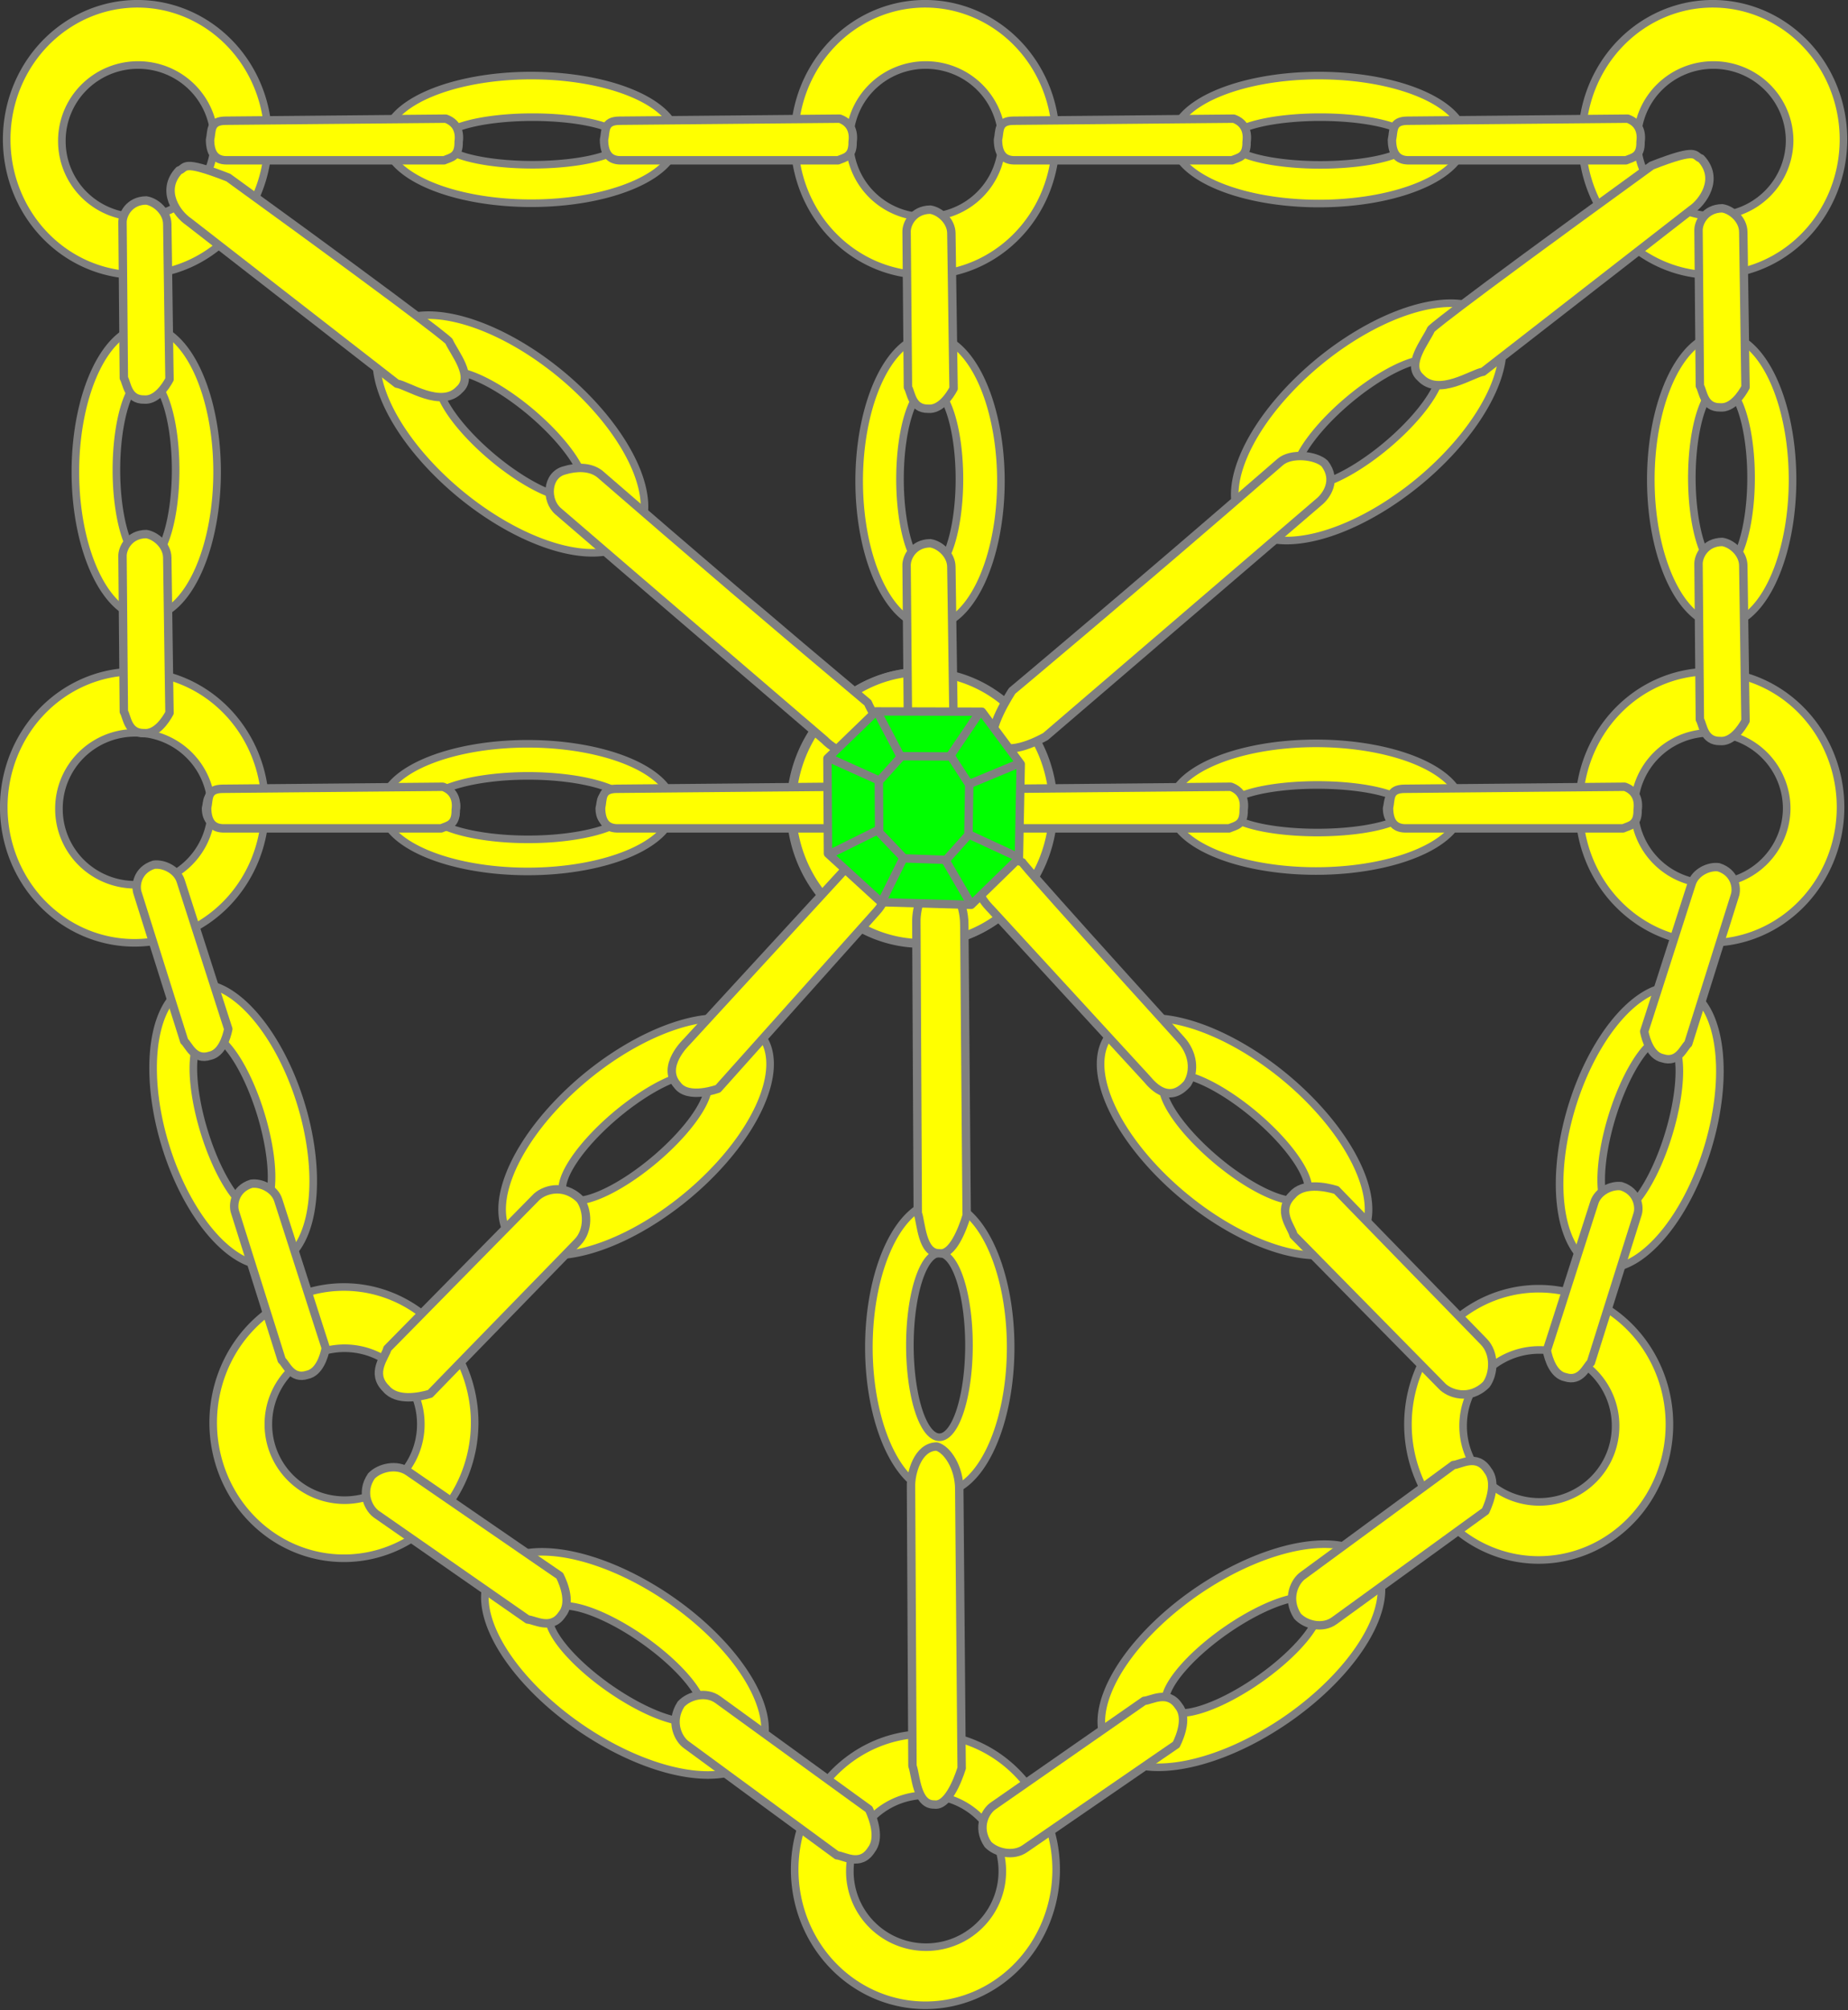 <?xml version="1.0" encoding="UTF-8" standalone="no"?>
<svg
   xmlns:dc="http://purl.org/dc/elements/1.1/"
   xmlns:cc="http://creativecommons.org/ns#"
   xmlns:rdf="http://www.w3.org/1999/02/22-rdf-syntax-ns#"
   xmlns:svg="http://www.w3.org/2000/svg"
   xmlns="http://www.w3.org/2000/svg"
   height="597.747"
   width="549.758"
   version="1.1"
   id="svg1537">
  <rect width="100%" height="100%" fill="#333333" stroke="none"/>

  <g
     stroke-linejoin="round"
     stroke-width="2.258"
     transform="matrix(1.107,0,0,1.107,-51.468,-39.223)"
     id="g1531">
    <g
       stroke-linecap="round"
       id="g1507">
      <g
         stroke-width="2.258"
         transform="translate(-544.13,346.74)"
         id="g1235"
         style="fill:#ffff00;stroke:#808080">
        <path
           id="path1231"
           d="m 127.17,405.084 a 38.909,40.348 0 0 0 -38.596,40.348 38.909,40.348 0 1 0 77.818,0 38.909,40.348 0 0 0 -39.223,-40.348 z m 0.588,18.215 a 22.684,22.524 0 0 1 22.607,22.525 22.684,22.524 0 1 1 -45.367,0 22.684,22.524 0 0 1 22.76,-22.525 z"
           transform="matrix(0.903,0,0,0.903,567.93,-331.384)"
           style="fill:#ffff00;stroke:#808080" />
      </g>
      <g
         stroke-width="2.258"
         transform="translate(-222.94,347.198)"
         id="g1241"
         style="fill:#ffff00;stroke:#808080">
        <path
           id="path1237"
           d="m 483.252,405.59 a 38.909,40.348 0 0 0 -39.115,40.348 38.909,40.348 0 0 0 77.818,0 38.909,40.348 0 0 0 -38.703,-40.348 z m 0.066,18.217 a 22.684,22.524 0 0 1 22.609,22.525 22.685,22.524 0 1 1 -45.369,0 22.684,22.524 0 0 1 22.76,-22.525 z"
           transform="matrix(0.903,0,0,0.903,246.74,-331.842)"
           style="fill:#ffff00;stroke:#808080" />
      </g>
      <g
         stroke-width="2.258"
         transform="translate(-387.807,466.862)"
         id="g1247"
         style="fill:#ffff00;stroke:#808080">
        <path
           id="path1243"
           d="m 300.742,538.053 a 38.909,40.348 0 0 0 -39.115,40.35 38.909,40.348 0 1 0 77.818,0 38.909,40.348 0 0 0 -38.703,-40.35 z m 0.066,18.217 a 22.684,22.524 0 0 1 22.609,22.525 22.685,22.524 0 1 1 -45.369,0 22.684,22.524 0 0 1 22.76,-22.525 z"
           transform="matrix(0.903,0,0,0.903,411.607,-451.505)"
           style="fill:#ffff00;stroke:#808080" />
      </g>
      <g
         stroke-width="2.258"
         transform="matrix(1,0,0,-1,165.67,962.77)"
         id="g1267"
         style="fill:#ffff00;stroke:#808080">
        <path
           id="path1257"
           d="m 419.408,481.582 a 23.21,47.918 55.62 0 0 -64.295,60.375 23.21,47.918 55.62 1 0 78.869,-54.439 23.21,47.918 55.62 0 0 -14.574,-5.936 z m -6.305,15.723 a 8.789,27.346 55.002 0 1 4.127,1.576 8.79,27.347 55.002 1 1 -44.803,31.371 8.789,27.346 55.002 0 1 40.676,-32.947 z"
           transform="matrix(0.903,0,0,-0.903,-141.87,947.413)"
           style="fill:#ffff00;stroke:#808080" />
        <g
           fill-rule="evenodd"
           stroke-width="2.258"
           id="g1265"
           style="fill:#ffff00;stroke:#808080">
          <path
             d="m 156.24,430.752 c 42.643,29.341 40.672,27.944 40.672,27.944 1.242,2.487 3.098,7.453 0.619,10.401 -2.931,4.391 -7.363,1.441 -9.239,1.364 l -40.447,-28.141 c -2.109,-1.325 -4.688,-5.792 -1.541,-10.405 2.138,-2.25 6.791,-3.366 9.937,-1.163 z"
             id="path1261"
             style="fill:#ffff00;stroke:#808080" />
          <path
             d="m 239.41,491.999 c 42.563,30.891 40.595,29.42 40.595,29.42 1.239,2.619 3.092,7.846 0.618,10.951 -2.925,4.623 -7.35,1.517 -9.222,1.436 l -40.371,-29.628 c -2.105,-1.395 -4.679,-6.098 -1.538,-10.955 2.134,-2.369 6.778,-3.544 9.918,-1.224 z"
             id="path1263"
             style="fill:#ffff00;stroke:#808080" />
        </g>
      </g>
      <g
         stroke-width="2.258"
         transform="translate(-0.043,180.234)"
         id="g1315"
         style="fill:#ffff00;stroke:#808080">
        <g
           transform="translate(-1.234,0.617)"
           id="g1285"
           style="fill:#ffff00;stroke:#808080">
          <path
             d="m -421.775,589.704 a 35.148,36.45 0 1 1 -70.296,0 35.148,36.45 0 1 1 70.296,0 z"
             stroke-width="2.258"
             transform="translate(752.339,-518.08)"
             id="path1281"
             style="fill:#ffff00;stroke:#808080" />
          <path
             d="m -434.793,590.355 a 21.479,21.479 0 1 1 -42.959,0 21.479,21.479 0 1 1 42.959,0 z"
             stroke-width="2.063"
             transform="matrix(1.07,0,0,1.12,783.944,-589.426)"
             id="path1283"
             style="fill:#ffff00;stroke:#808080" />
        </g>
        <g
           transform="translate(-1.85,0.617)"
           id="g1297"
           style="fill:#ffff00;stroke:#808080">
          <path
             id="path1293"
             d="m 182.074,243.49 a 43.399,18.986 0 0 0 -43.32,18.99 43.399,18.986 0 1 0 86.799,0 43.399,18.986 0 0 0 -43.479,-18.99 z m -0.242,9.549 a 30.579,9.439 0 0 1 31.057,9.441 30.579,9.439 0 1 1 -61.158,0 30.579,9.439 0 0 1 30.102,-9.441 z"
             transform="matrix(0.903,0,0,0.903,25.693,-165.494)"
             style="fill:#ffff00;stroke:#808080" />
        </g>
        <g
           fill-rule="evenodd"
           id="g1313"
           style="fill:#ffff00;stroke:#808080">
          <path
             d="M 99.219,67.505 C 158.486,67.053 158.637,67.053 158.637,67.053 c 2.79,0.827 3.882,2.706 3.469,5.127 0.101,3.329 -2.105,3.427 -3.921,4.072 H 99.822 c -2.849,0.087 -4.784,-1.002 -4.826,-4.524 0.548,-1.938 -0.175,-4.209 4.223,-4.223 z"
             transform="translate(6.897,0.586)"
             id="path1305"
             style="fill:#ffff00;stroke:#808080" />
          <path
             d="m 209.203,67.819 c 59.267,-0.452 59.418,-0.452 59.418,-0.452 2.79,0.827 3.882,2.706 3.469,5.127 0.101,3.329 -2.105,3.427 -3.921,4.072 H 209.806 c -2.849,0.087 -4.784,-1.002 -4.826,-4.524 0.548,-1.938 -0.175,-4.209 4.223,-4.223 z"
             transform="translate(2.708,0.272)"
             id="path1307"
             style="fill:#ffff00;stroke:#808080" />
          <path
             d="m 317.706,68.091 c 59.267,-0.452 59.418,-0.452 59.418,-0.452 2.79,0.827 3.882,2.706 3.469,5.127 0.101,3.329 -2.105,3.427 -3.921,4.072 h -58.362 c -2.849,0.087 -4.784,-1.002 -4.826,-4.524 0.548,-1.938 -0.175,-4.209 4.223,-4.223 z"
             id="path1309"
             style="fill:#ffff00;stroke:#808080" />
          <path
             d="m 423.501,68.091 c 59.267,-0.452 59.418,-0.452 59.418,-0.452 2.79,0.827 3.882,2.706 3.469,5.127 0.101,3.329 -2.105,3.427 -3.921,4.072 h -58.362 c -2.849,0.087 -4.784,-1.002 -4.826,-4.524 0.548,-1.938 -0.175,-4.209 4.223,-4.223 z"
             id="path1311"
             style="fill:#ffff00;stroke:#808080" />
        </g>
      </g>
      <g
         stroke-width="2.258"
         transform="translate(-599.642,1.969)"
         id="g1357"
         style="fill:#ffff00;stroke:#808080">
        <g
           transform="translate(0,-0.073)"
           id="g1321"
           style="fill:#ffff00;stroke:#808080">
          <path
             id="path1317"
             d="m 66.238,23.354 a 38.909,40.348 0 0 0 -39.117,40.35 38.91,40.349 0 1 0 77.82,0 38.909,40.348 0 0 0 -38.703,-40.35 z m 0.066,18.217 a 22.684,22.524 0 0 1 22.609,22.525 22.685,22.524 0 1 1 -45.369,0 22.684,22.524 0 0 1 22.76,-22.525 z"
             transform="matrix(0.903,0,0,0.903,623.442,13.46)"
             style="fill:#ffff00;stroke:#808080" />
        </g>
        <g
           transform="translate(423.49,-0.073)"
           id="g1327"
           style="fill:#ffff00;stroke:#808080">
          <path
             id="path1323"
             d="m 535.047,23.354 a 38.909,40.348 0 0 0 -39.115,40.35 38.909,40.348 0 0 0 77.818,0 38.909,40.348 0 0 0 -38.703,-40.35 z m 0.066,18.217 a 22.684,22.524 0 0 1 22.609,22.525 22.685,22.524 0 0 1 -45.369,0 22.684,22.524 0 0 1 22.76,-22.525 z"
             transform="matrix(0.903,0,0,0.903,199.952,13.46)"
             style="fill:#ffff00;stroke:#808080" />
        </g>
        <g
           transform="translate(0.232,-0.073)"
           id="g1333"
           style="fill:#ffff00;stroke:#808080">
          <path
             id="path1329"
             d="m 417.559,44.713 a 43.399,18.986 0 0 0 -43.318,18.99 43.399,18.986 0 1 0 86.797,0 43.399,18.986 0 0 0 -43.479,-18.99 z m 0.498,12.373 a 26.983,7.076 0 0 1 26.973,7.08 26.983,7.076 0 1 1 -53.965,0 26.983,7.076 0 0 1 26.992,-7.08 z"
             transform="matrix(0.903,0,0,0.903,623.209,13.46)"
             style="fill:#ffff00;stroke:#808080" />
        </g>
        <g
           transform="translate(211.745,-0.073)"
           id="g1339"
           style="fill:#ffff00;stroke:#808080">
          <path
             id="path1335"
             d="m 300.643,23.354 a 38.909,40.348 0 0 0 -39.115,40.35 38.909,40.348 0 1 0 77.818,0 38.909,40.348 0 0 0 -38.703,-40.35 z m 0.066,18.217 a 22.684,22.524 0 0 1 22.609,22.525 22.685,22.524 0 1 1 -45.369,0 22.684,22.524 0 0 1 22.76,-22.525 z"
             transform="matrix(0.903,0,0,0.903,411.697,13.46)"
             style="fill:#ffff00;stroke:#808080" />
        </g>
        <path
           d="m 918.528,65.891 c 59.003,-0.55 59.153,-0.55 59.153,-0.55 2.777,1.006 3.864,3.289 3.453,6.232 0.101,4.046 -2.096,4.165 -3.903,4.949 h -58.102 c -2.837,0.106 -4.762,-1.218 -4.804,-5.499 0.545,-2.355 -0.174,-5.116 4.204,-5.132 z"
           fill-rule="evenodd"
           id="path1341"
           style="fill:#ffff00;stroke:#808080" />
        <g
           transform="translate(-211.513,-0.073)"
           id="g1347"
           style="fill:#ffff00;stroke:#808080">
          <path
             id="path1343"
             d="m 183.154,44.713 a 43.399,18.986 0 0 0 -43.32,18.99 43.399,18.986 0 1 0 86.799,0 43.399,18.986 0 0 0 -43.479,-18.99 z m 0.496,12.373 a 26.983,7.076 0 0 1 26.975,7.08 26.983,7.076 0 1 1 -53.967,0 26.983,7.076 0 0 1 26.992,-7.08 z"
             transform="matrix(0.903,0,0,0.903,834.954,13.46)"
             style="fill:#ffff00;stroke:#808080" />
        </g>
        <g
           fill-rule="evenodd"
           id="g1355"
           style="fill:#ffff00;stroke:#808080">
          <path
             d="m 1024.401,65.891 c 59.003,-0.55 59.153,-0.55 59.153,-0.55 2.777,1.006 3.864,3.289 3.453,6.232 0.101,4.046 -2.096,4.165 -3.904,4.949 h -58.102 c -2.837,0.106 -4.762,-1.218 -4.804,-5.499 0.545,-2.355 -0.174,-5.116 4.204,-5.132 z"
             id="path1349"
             style="fill:#ffff00;stroke:#808080" />
          <path
             d="m 812.655,65.891 c 59.003,-0.55 59.153,-0.55 59.153,-0.55 2.777,1.006 3.864,3.289 3.453,6.232 0.101,4.046 -2.096,4.165 -3.903,4.949 h -58.102 c -2.837,0.106 -4.762,-1.218 -4.804,-5.499 0.545,-2.355 -0.174,-5.116 4.204,-5.132 z"
             id="path1351"
             style="fill:#ffff00;stroke:#808080" />
          <path
             d="m 706.783,65.891 c 59.003,-0.55 59.153,-0.55 59.153,-0.55 2.777,1.006 3.864,3.289 3.453,6.232 0.101,4.046 -2.096,4.165 -3.903,4.949 h -58.102 c -2.837,0.106 -4.762,-1.218 -4.804,-5.499 0.545,-2.355 -0.174,-5.116 4.204,-5.132 z"
             id="path1353"
             style="fill:#ffff00;stroke:#808080" />
        </g>
      </g>
      <g
         stroke-width="2.258"
         transform="translate(-600.429,181.427)"
         id="g1399"
         style="fill:#ffff00;stroke:#808080">
        <g
           transform="translate(0,-0.073)"
           id="g1363"
           style="fill:#ffff00;stroke:#808080">
          <path
             id="path1359"
             d="M 64.846,222.008 A 38.909,40.348 0 0 0 26.25,262.355 a 38.909,40.348 0 1 0 77.818,0 38.909,40.348 0 0 0 -39.223,-40.348 z m 0.586,18.217 a 22.684,22.524 0 0 1 22.609,22.523 22.684,22.524 0 1 1 -45.367,0 22.684,22.524 0 0 1 22.758,-22.523 z"
             transform="matrix(0.903,0,0,0.903,624.23,-165.998)"
             style="fill:#ffff00;stroke:#808080" />
        </g>
        <g
           transform="translate(423.49,-0.073)"
           id="g1369"
           style="fill:#ffff00;stroke:#808080">
          <path
             id="path1365"
             d="m 533.656,222.008 a 38.909,40.348 0 0 0 -38.598,40.348 38.91,40.349 0 0 0 77.82,0 38.909,40.348 0 0 0 -39.223,-40.348 z m 0.586,18.217 a 22.684,22.524 0 0 1 22.609,22.523 22.685,22.524 0 0 1 -45.369,0 22.684,22.524 0 0 1 22.76,-22.523 z"
             transform="matrix(0.903,0,0,0.903,200.74,-165.998)"
             style="fill:#ffff00;stroke:#808080" />
        </g>
        <g
           transform="translate(0.232,-0.073)"
           id="g1375"
           style="fill:#ffff00;stroke:#808080">
          <path
             id="path1371"
             d="m 416.688,243.365 a 43.399,18.986 0 0 0 -43.32,18.99 43.399,18.986 0 1 0 86.799,0 43.399,18.986 0 0 0 -43.479,-18.99 z m 0.496,12.375 a 26.983,7.076 0 0 1 26.975,7.078 26.983,7.076 0 1 1 -53.967,0 26.983,7.076 0 0 1 26.992,-7.078 z"
             transform="matrix(0.903,0,0,0.903,623.997,-165.998)"
             style="fill:#ffff00;stroke:#808080" />
        </g>
        <g
           transform="translate(211.745,-0.073)"
           id="g1381"
           style="fill:#ffff00;stroke:#808080">
          <path
             d="m -421.775,589.704 a 35.148,36.45 0 1 1 -70.296,0 35.148,36.45 0 1 1 70.296,0 z"
             stroke-width="2.258"
             transform="translate(1140.013,-518.697)"
             id="path1377"
             style="fill:#ffff00;stroke:#808080" />
          <path
             d="m -434.793,590.355 a 21.479,21.479 0 1 1 -42.959,0 21.479,21.479 0 1 1 42.959,0 z"
             stroke-width="2.376"
             transform="matrix(0.954,0,0,0.947,1118.559,-487.897)"
             id="path1379"
             style="fill:#ffff00;stroke:#808080" />
        </g>
        <path
           d="m 918.528,65.891 c 59.003,-0.55 59.153,-0.55 59.153,-0.55 2.777,1.006 3.864,3.289 3.453,6.232 0.101,4.046 -2.096,4.165 -3.903,4.949 h -58.102 c -2.837,0.106 -4.762,-1.218 -4.804,-5.499 0.545,-2.355 -0.174,-5.116 4.204,-5.132 z"
           fill-rule="evenodd"
           id="path1383"
           style="fill:#ffff00;stroke:#808080" />
        <g
           transform="translate(-211.513,-0.073)"
           id="g1389"
           style="fill:#ffff00;stroke:#808080" />
        <g
           fill-rule="evenodd"
           id="g1397"
           style="fill:#ffff00;stroke:#808080">
          <path
             d="m 1024.401,65.891 c 59.003,-0.55 59.153,-0.55 59.153,-0.55 2.777,1.006 3.864,3.289 3.453,6.232 0.101,4.046 -2.096,4.165 -3.904,4.949 h -58.102 c -2.837,0.106 -4.762,-1.218 -4.804,-5.499 0.545,-2.355 -0.174,-5.116 4.204,-5.132 z"
             id="path1391"
             style="fill:#ffff00;stroke:#808080" />
          <path
             d="m 812.655,65.891 c 59.003,-0.55 59.153,-0.55 59.153,-0.55 2.777,1.006 3.864,3.289 3.453,6.232 0.101,4.046 -2.096,4.165 -3.903,4.949 h -58.102 c -2.837,0.106 -4.762,-1.218 -4.804,-5.499 0.545,-2.355 -0.174,-5.116 4.204,-5.132 z"
             id="path1393"
             style="fill:#ffff00;stroke:#808080" />
          <path
             d="m 706.783,65.891 c 59.003,-0.55 59.153,-0.55 59.153,-0.55 2.777,1.006 3.864,3.289 3.453,6.232 0.101,4.046 -2.096,4.165 -3.903,4.949 h -58.102 c -2.837,0.106 -4.762,-1.218 -4.804,-5.499 0.545,-2.355 -0.174,-5.116 4.204,-5.132 z"
             id="path1395"
             style="fill:#ffff00;stroke:#808080" />
        </g>
      </g>
      <g
         stroke-width="2.258"
         transform="translate(-390.108,10.049)"
         id="g1413"
         style="fill:#ffff00;stroke:#808080">
        <path
           id="path1575"
           d="m 689.039,348.165 a 19.046,39.125 0 0 0 0.018,78.249 19.046,39.125 0 1 0 0,-78.249 19.046,39.124 0 0 0 -0.018,0 z m 0.018,13.882 a 7.94,24.703 0 1 1 0,49.407 7.94,24.703 0 1 1 0,-49.407 z"
           style="fill:#ffff00;stroke:#808080;stroke-width:2.04" />
        <path
           id="path1403"
           d="m 301.795,122.037 a 21.085,43.31 0 0 0 0.019,86.619 21.085,43.31 0 1 0 0,-86.619 21.084,43.309 0 0 0 -0.019,0 z m 0.019,15.367 a 8.79,27.346 0 1 1 0,54.691 8.79,27.346 0 1 1 0,-54.691 z"
           transform="matrix(0.903,0,0,0.903,413.908,5.308)"
           style="fill:#ffff00;stroke:#808080" />
        <g
           fill-rule="evenodd"
           stroke-width="2.258"
           id="g1411"
           style="fill:#ffff00;stroke:#808080">
          <path
             d="m 692.263,88.045 c 0.604,43.743 0.604,41.701 0.604,41.701 -1.104,2.059 -3.61,5.736 -6.841,5.431 -4.441,0.075 -4.573,-4.425 -5.433,-5.765 l -0.359,-41.64 c -0.116,-2.103 1.696,-6.043 6.395,-6.074 2.586,0.404 5.616,3.101 5.634,6.347 z"
             id="path1407"
             style="fill:#ffff00;stroke:#808080" />
          <path
             d="m 692.263,177.659 c 0.604,43.743 0.604,41.701 0.604,41.701 -1.104,2.059 -3.61,5.736 -6.841,5.431 -4.441,0.075 -4.573,-4.425 -5.433,-5.765 l -0.359,-41.64 c -0.116,-2.103 1.696,-6.043 6.395,-6.074 2.586,0.404 5.616,3.101 5.634,6.347 z"
             id="path1409"
             style="fill:#ffff00;stroke:#808080" />
        </g>
      </g>
      <path
         d="m 305.629,283.747 c 0.647,81.997 0.647,78.169 0.647,78.169 -1.182,3.859 -3.867,10.752 -7.327,10.181 -4.757,0.14 -4.897,-8.294 -5.819,-10.807 l -0.384,-78.054 c -0.124,-3.942 1.817,-11.327 6.85,-11.386 2.769,0.758 6.015,5.813 6.034,11.897 z"
         fill-rule="evenodd"
         stroke-width="2.258"
         id="path1401"
         style="fill:#ffff00;stroke:#808080" />
      <path
         d="m 304.277,435.404 c 0.651,78.655 0.651,74.983 0.651,74.983 -1.19,3.702 -3.891,10.314 -7.373,9.766 -4.787,0.134 -4.928,-7.956 -5.855,-10.366 l -0.387,-74.873 c -0.125,-3.781 1.828,-10.866 6.892,-10.922 2.787,0.727 6.053,5.576 6.072,11.412 z"
         fill-rule="evenodd"
         stroke-width="2.258"
         id="path1273"
         style="fill:#ffff00;stroke:#808080" />
      <g
         stroke-width="2.258"
         transform="translate(-177.289,9.69)"
         id="g1425"
         style="fill:#ffff00;stroke:#808080">
        <path
           id="path1415"
           d="m 537.389,121.641 a 21.084,43.309 0 0 0 0.019,86.617 21.084,43.309 0 1 0 0,-86.617 21.084,43.309 0 0 0 -0.019,0 z m -0.047,15.367 a 8.79,27.346 0 0 1 0.066,0 8.79,27.346 0 1 1 0,54.691 8.79,27.346 0 0 1 -0.066,-54.691 z"
           transform="matrix(0.903,0,0,0.903,201.089,5.667)"
           style="fill:#ffff00;stroke:#808080" />
        <g
           fill-rule="evenodd"
           stroke-width="2.258"
           id="g1423"
           style="fill:#ffff00;stroke:#808080">
          <path
             d="m 692.263,88.045 c 0.604,43.743 0.604,41.701 0.604,41.701 -1.104,2.059 -3.61,5.736 -6.841,5.431 -4.441,0.075 -4.573,-4.425 -5.433,-5.765 l -0.359,-41.64 c -0.116,-2.103 1.696,-6.043 6.395,-6.074 2.586,0.404 5.616,3.101 5.634,6.347 z"
             id="path1419"
             style="fill:#ffff00;stroke:#808080" />
          <path
             d="m 692.263,177.659 c 0.604,43.743 0.604,41.701 0.604,41.701 -1.104,2.059 -3.61,5.736 -6.841,5.431 -4.441,0.075 -4.573,-4.425 -5.433,-5.765 l -0.359,-41.64 c -0.116,-2.103 1.696,-6.043 6.395,-6.074 2.586,0.404 5.616,3.101 5.634,6.347 z"
             id="path1421"
             style="fill:#ffff00;stroke:#808080" />
        </g>
      </g>
      <g
         stroke-width="2.258"
         transform="matrix(-1,0,0,1,599.435,-4.443)"
         id="g1437"
         style="fill:#ffff00;stroke:#808080">
        <path
           id="path1571"
           d="m 359.83,313.341 a 43.286,20.967 39.382 0 1 55.511,59.494 43.287,20.967 39.382 1 1 -66.688,-55.203 43.286,20.967 39.382 0 1 11.177,-4.291 z m 6.643,15.063 a 24.703,7.94 40 0 0 -3.16,1.127 24.703,7.94 40 1 0 37.848,31.757 24.703,7.94 40 0 0 -34.688,-32.885 z"
           style="fill:#ffff00;stroke:#808080;stroke-width:2.04" />
        <path
           id="path1427"
           d="m 456.988,112.43 a 23.21,47.918 50.62 0 0 -61.451,65.857 23.21,47.918 50.62 1 0 73.824,-61.107 23.21,47.918 50.62 0 0 -12.373,-4.75 z m -7.354,16.674 a 8.789,27.346 50.002 0 1 3.498,1.248 8.789,27.346 50.002 1 1 -41.898,35.154 8.789,27.346 50.002 0 1 38.4,-36.402 z"
           transform="matrix(-0.903,0,0,0.903,575.635,19.799)"
           style="fill:#ffff00;stroke:#808080" />
        <g
           fill-rule="evenodd"
           stroke-width="2.258"
           id="g1435"
           style="fill:#ffff00;stroke:#808080">
          <path
             d="m 208.933,164.001 c 39.709,34.483 72.015,61.457 72.015,61.457 0,0 7.273,11.012 4.538,13.889 -3.317,4.351 -13.539,-1.649 -13.539,-1.649 l -73.399,-62.945 c -1.975,-1.574 -5.105,-5.832 -1.553,-10.397 2.333,-2.174 9.012,-2.94 11.938,-0.355 z"
             id="path1431"
             style="fill:#ffff00;stroke:#808080" />
          <path
             d="m 109.076,84.361 c 58.071,42.062 59.293,43.967 59.293,43.967 1.484,3.302 6.795,9.498 2.829,12.973 -4.803,5.259 -14.104,-1.263 -16.812,-1.569 L 98.37,96.19 c -2.888,-1.92 -7.684,-8.213 -2.539,-13.731 2.083,-0.673 0.34,-3.14 13.245,1.903 z"
             id="path1433"
             style="fill:#ffff00;stroke:#808080" />
        </g>
        <path
           id="path1573"
           d="m 243.341,313.341 a 20.967,43.286 50.618 0 0 -55.511,59.494 20.967,43.287 50.618 1 0 66.688,-55.203 20.967,43.286 50.618 0 0 -11.177,-4.291 z m -6.643,15.063 a 7.94,24.703 50 0 1 3.16,1.127 7.94,24.703 50 1 1 -37.848,31.757 7.94,24.703 50 0 1 34.688,-32.885 z"
           style="fill:#ffff00;stroke:#808080;stroke-width:2.04" />
      </g>
      <path
         d="m 201.692,369.115 c -41.566,42.677 -39.599,40.712 -39.599,40.712 -3.047,0.919 -9.005,2.046 -11.825,-1.357 -4.351,-4.202 -0.142,-8.658 0.32,-10.776 l 39.775,-40.417 c 1.914,-2.136 7.457,-4.183 12.014,0.309 2.102,2.877 2.423,8.389 -0.687,11.529 z"
         fill-rule="evenodd"
         stroke-width="2.258"
         id="path1255"
         style="fill:#ffff00;stroke:#808080" />
      <g
         stroke-width="2.258"
         transform="translate(-600.819,7.581)"
         id="g1449"
         style="fill:#ffff00;stroke:#808080">
        <path
           id="path1439"
           d="m 68.535,119.307 a 21.084,43.309 0 0 0 0.021,86.617 21.084,43.309 0 1 0 0,-86.617 21.084,43.309 0 0 0 -0.021,0 z m -0.047,15.367 a 8.79,27.346 0 0 1 0.068,0 8.79,27.346 0 1 1 0,54.691 8.79,27.346 0 0 1 -0.068,-54.691 z"
           transform="matrix(0.903,0,0,0.903,624.619,7.775)"
           style="fill:#ffff00;stroke:#808080" />
        <g
           fill-rule="evenodd"
           stroke-width="2.258"
           id="g1447"
           style="fill:#ffff00;stroke:#808080">
          <path
             d="m 692.263,88.045 c 0.604,43.743 0.604,41.701 0.604,41.701 -1.104,2.059 -3.61,5.736 -6.841,5.431 -4.441,0.075 -4.573,-4.425 -5.433,-5.765 l -0.359,-41.64 c -0.116,-2.103 1.696,-6.043 6.395,-6.074 2.586,0.404 5.616,3.101 5.634,6.347 z"
             id="path1443"
             style="fill:#ffff00;stroke:#808080" />
          <path
             d="m 692.263,177.659 c 0.604,43.743 0.604,41.701 0.604,41.701 -1.104,2.059 -3.61,5.736 -6.841,5.431 -4.441,0.075 -4.573,-4.425 -5.433,-5.765 l -0.359,-41.64 c -0.116,-2.103 1.696,-6.043 6.395,-6.074 2.586,0.404 5.616,3.101 5.634,6.347 z"
             id="path1445"
             style="fill:#ffff00;stroke:#808080" />
        </g>
      </g>
      <g
         stroke-width="2.258"
         transform="rotate(-17,1009.56,2178.048)"
         id="g1461"
         style="fill:#ffff00;stroke:#808080">
        <path
           id="path1451"
           d="M 84.775,314.758 A 43.309,21.084 72.999 0 0 81.75,315.215 43.309,21.084 72.999 1 0 107.074,398.049 43.309,21.084 72.999 0 0 84.775,314.758 Z m 2.285,15.027 a 27.346,8.79 72.999 0 1 15.172,52.428 27.346,8.79 72.999 1 1 -15.99,-52.301 27.346,8.79 72.999 0 1 0.818,-0.127 z"
           transform="matrix(0.864,0.264,-0.264,0.864,699.183,-178.352)"
           style="fill:#ffff00;stroke:#808080" />
        <g
           fill-rule="evenodd"
           stroke-width="2.258"
           id="g1459"
           style="fill:#ffff00;stroke:#808080">
          <path
             d="m 692.263,88.045 c 0.604,43.743 0.604,41.701 0.604,41.701 -1.104,2.059 -3.61,5.736 -6.841,5.431 -4.441,0.075 -4.573,-4.425 -5.433,-5.765 l -0.359,-41.64 c -0.116,-2.103 1.696,-6.043 6.395,-6.074 2.586,0.404 5.616,3.101 5.634,6.347 z"
             id="path1455"
             style="fill:#ffff00;stroke:#808080" />
          <path
             d="m 692.263,177.659 c 0.604,43.743 0.604,41.701 0.604,41.701 -1.104,2.059 -3.61,5.736 -6.841,5.431 -4.441,0.075 -4.573,-4.425 -5.433,-5.765 l -0.359,-41.64 c -0.116,-2.103 1.696,-6.043 6.395,-6.074 2.586,0.404 5.616,3.101 5.634,6.347 z"
             id="path1457"
             style="fill:#ffff00;stroke:#808080" />
        </g>
      </g>
      <g
         stroke-width="2.258"
         transform="matrix(-0.956,-0.292,-0.292,0.956,1188.611,390.789)"
         id="g1473"
         style="fill:#ffff00;stroke:#808080">
        <path
           id="path1463"
           d="m 522.227,315.26 a 21.084,43.309 17.001 0 0 -22.299,83.289 21.084,43.309 17.001 1 0 25.326,-82.832 21.084,43.309 17.001 0 0 -3.027,-0.457 z m -2.283,15.025 a 8.79,27.346 17.001 0 1 0.816,0.127 8.79,27.346 17.001 1 1 -15.99,52.301 8.79,27.346 17.001 0 1 15.174,-52.428 z"
           transform="matrix(-0.864,-0.264,-0.264,0.864,1223.679,-18.47)"
           style="fill:#ffff00;stroke:#808080" />
        <g
           fill-rule="evenodd"
           stroke-width="2.258"
           id="g1471"
           style="fill:#ffff00;stroke:#808080">
          <path
             d="m 692.263,88.045 c 0.604,43.743 0.604,41.701 0.604,41.701 -1.104,2.059 -3.61,5.736 -6.841,5.431 -4.441,0.075 -4.573,-4.425 -5.433,-5.765 l -0.359,-41.64 c -0.116,-2.103 1.696,-6.043 6.395,-6.074 2.586,0.404 5.616,3.101 5.634,6.347 z"
             id="path1467"
             style="fill:#ffff00;stroke:#808080" />
          <path
             d="m 692.263,177.659 c 0.604,43.743 0.604,41.701 0.604,41.701 -1.104,2.059 -3.61,5.736 -6.841,5.431 -4.441,0.075 -4.573,-4.425 -5.433,-5.765 l -0.359,-41.64 c -0.116,-2.103 1.696,-6.043 6.395,-6.074 2.586,0.404 5.616,3.101 5.634,6.347 z"
             id="path1469"
             style="fill:#ffff00;stroke:#808080" />
        </g>
      </g>
      <g
         stroke-width="2.258"
         id="g1485"
         style="fill:#ffff00;stroke:#808080">
        <path
           id="path1475"
           d="m 186.289,483.857 a 47.918,23.21 34.38 0 0 -14.574,5.936 47.918,23.21 34.38 1 0 78.867,54.441 47.918,23.21 34.38 0 0 -64.293,-60.377 z m 6.865,16.066 A 27.346,8.789 34.998 0 1 233.832,532.869 27.346,8.789 34.998 1 1 189.029,501.5 a 27.346,8.789 34.998 0 1 4.125,-1.576 z"
           transform="matrix(0.903,0,0,0.903,23.8,15.357)"
           style="fill:#ffff00;stroke:#808080" />
        <g
           fill-rule="evenodd"
           stroke-width="2.258"
           id="g1483"
           style="fill:#ffff00;stroke:#808080">
          <path
             d="m 156.24,430.752 c 42.643,29.341 40.672,27.944 40.672,27.944 1.242,2.487 3.098,7.453 0.619,10.401 -2.931,4.391 -7.363,1.441 -9.239,1.364 l -40.447,-28.141 c -2.109,-1.325 -4.688,-5.792 -1.541,-10.405 2.138,-2.25 6.791,-3.366 9.937,-1.163 z"
             id="path1479"
             style="fill:#ffff00;stroke:#808080" />
          <path
             d="m 239.41,491.999 c 42.563,30.891 40.595,29.42 40.595,29.42 1.239,2.619 3.092,7.846 0.618,10.951 -2.925,4.623 -7.35,1.517 -9.222,1.436 l -40.371,-29.628 c -2.105,-1.395 -4.679,-6.098 -1.538,-10.955 2.134,-2.369 6.778,-3.544 9.918,-1.224 z"
             id="path1481"
             style="fill:#ffff00;stroke:#808080" />
        </g>
      </g>
      <g
         stroke-width="2.258"
         transform="translate(-1.234,-1.234)"
         id="g1497"
         style="fill:#ffff00;stroke:#808080">
        <path
           id="path1487"
           d="m 152.535,115.982 a 47.918,23.21 39.38 0 0 -12.373,4.75 47.918,23.21 39.38 1 0 73.822,61.107 47.918,23.21 39.38 0 0 -61.449,-65.857 z m 7.117,16.674 a 27.346,8.789 39.998 0 1 38.635,36.402 27.346,8.789 39.998 1 1 -41.896,-35.154 27.346,8.789 39.998 0 1 3.262,-1.248 z"
           transform="matrix(0.903,0,0,0.903,25.034,16.59)"
           style="fill:#ffff00;stroke:#808080" />
        <g
           fill-rule="evenodd"
           stroke-width="2.258"
           id="g1495"
           style="fill:#ffff00;stroke:#808080">
          <path
             d="m 208.933,164.001 c 23.835,20.684 47.829,41.185 72.015,61.457 1.78,4.136 5.262,7.855 5.169,12.578 -1.692,4.712 -7.571,2.647 -10.875,1.029 -2.277,-0.767 -4.243,-1.914 -5.929,-3.625 -23.841,-20.474 -47.741,-40.884 -71.545,-61.398 -3.474,-2.914 -3.188,-9.795 1.665,-11.022 3.056,-0.926 6.865,-1.111 9.5,0.981 z"
             id="path1491"
             style="fill:#ffff00;stroke:#808080" />
          <path
             d="m 109.076,84.361 c 58.071,42.062 59.293,43.967 59.293,43.967 1.484,3.302 6.795,9.498 2.829,12.973 -4.803,5.259 -14.104,-1.263 -16.812,-1.569 L 98.37,96.19 c -2.888,-1.92 -7.684,-8.213 -2.539,-13.731 2.083,-0.673 0.34,-3.14 13.245,1.903 z"
             id="path1493"
             style="fill:#ffff00;stroke:#808080" />
        </g>
      </g>
      <path
         d="m 282.044,280.268 -42.591,47.611 c 0,0 -8.078,3.027 -10.942,-0.998 -4.442,-4.986 2.428,-11.506 2.428,-11.506 l 41.967,-45.659 c 2.037,-2.458 6.243,-6.62 10.894,-1.292 2.128,3.398 1.547,8.234 -1.755,11.844 z"
         fill-rule="evenodd"
         stroke-width="2.258"
         id="path1499"
         style="fill:#ffff00;stroke:#808080" />
      <path
         d="m 445.218,395.809 c -41.566,-42.677 -39.599,-40.712 -39.599,-40.712 -3.047,-0.919 -9.005,-2.046 -11.825,1.357 -4.351,4.202 -0.142,8.658 0.32,10.776 l 39.775,40.417 c 1.914,2.136 7.457,4.183 12.014,-0.309 2.102,-2.877 2.423,-8.389 -0.687,-11.529 z"
         fill-rule="evenodd"
         stroke-width="2.258"
         id="path1503"
         style="fill:#ffff00;stroke:#808080" />
      <path
         d="m 363.814,314.669 c -44.288,-48.828 -42.591,-47.611 -42.591,-47.611 0,0 -8.078,-3.027 -10.942,0.998 -4.442,4.986 2.428,11.506 2.428,11.506 l 41.967,45.659 c 2.037,2.458 6.243,6.62 10.894,1.292 2.128,-3.398 1.547,-8.234 -1.755,-11.844 z"
         fill-rule="evenodd"
         stroke-width="2.258"
         id="path1505"
         style="fill:#ffff00;stroke:#808080" />
    </g>
    <g
       fill-rule="evenodd"
       stroke-width="1.866"
       transform="matrix(1.215,0,0,1.206,-70.441,-114.197)"
       id="gemmed"
       style="fill:#00ff00;stroke:#808080">
      <path
         d="m 313.411,282.594 8.594,11.667 -0.401,20.965 -10.561,10.383 -19.917,-0.588 -11.751,-10.821 -0.116,-21.21 10.734,-10.461 z"
         id="path1509"
         style="fill:#00ff00;stroke:#808080" />
      <path
         d="m 306.59,292.56 4.026,6.253 -0.176,11.224 -4.933,5.551 -9.314,-0.329 -5.502,-5.802 -0.066,-11.356 5.013,-5.593 z"
         id="path1511"
         style="fill:#00ff00;stroke:#808080" />
      <path
         d="m 295.488,292.65 -5.313,-10.195"
         id="path1513"
         style="fill:#00ff00;stroke:#808080" />
      <path
         d="m 306.257,292.65 6.461,-9.621"
         id="path1515"
         style="fill:#00ff00;stroke:#808080" />
      <path
         d="m 310.708,298.681 10.625,-4.451"
         id="path1517"
         style="fill:#00ff00;stroke:#808080" />
      <path
         d="m 310.42,309.881 10.769,5.026"
         id="path1519"
         style="fill:#00ff00;stroke:#808080" />
      <path
         d="m 305.252,315.481 5.312,9.19"
         id="path1521"
         style="fill:#00ff00;stroke:#808080" />
      <path
         d="m 296.063,315.194 -4.595,9.333"
         id="path1523"
         style="fill:#00ff00;stroke:#808080" />
      <path
         d="m 290.319,309.019 -10.338,5.169"
         id="path1525"
         style="fill:#00ff00;stroke:#808080" />
      <path
         d="m 290.75,297.963 -11.056,-5.026"
         id="path1527"
         style="fill:#00ff00;stroke:#808080" />
    </g>
  </g>
</svg>
